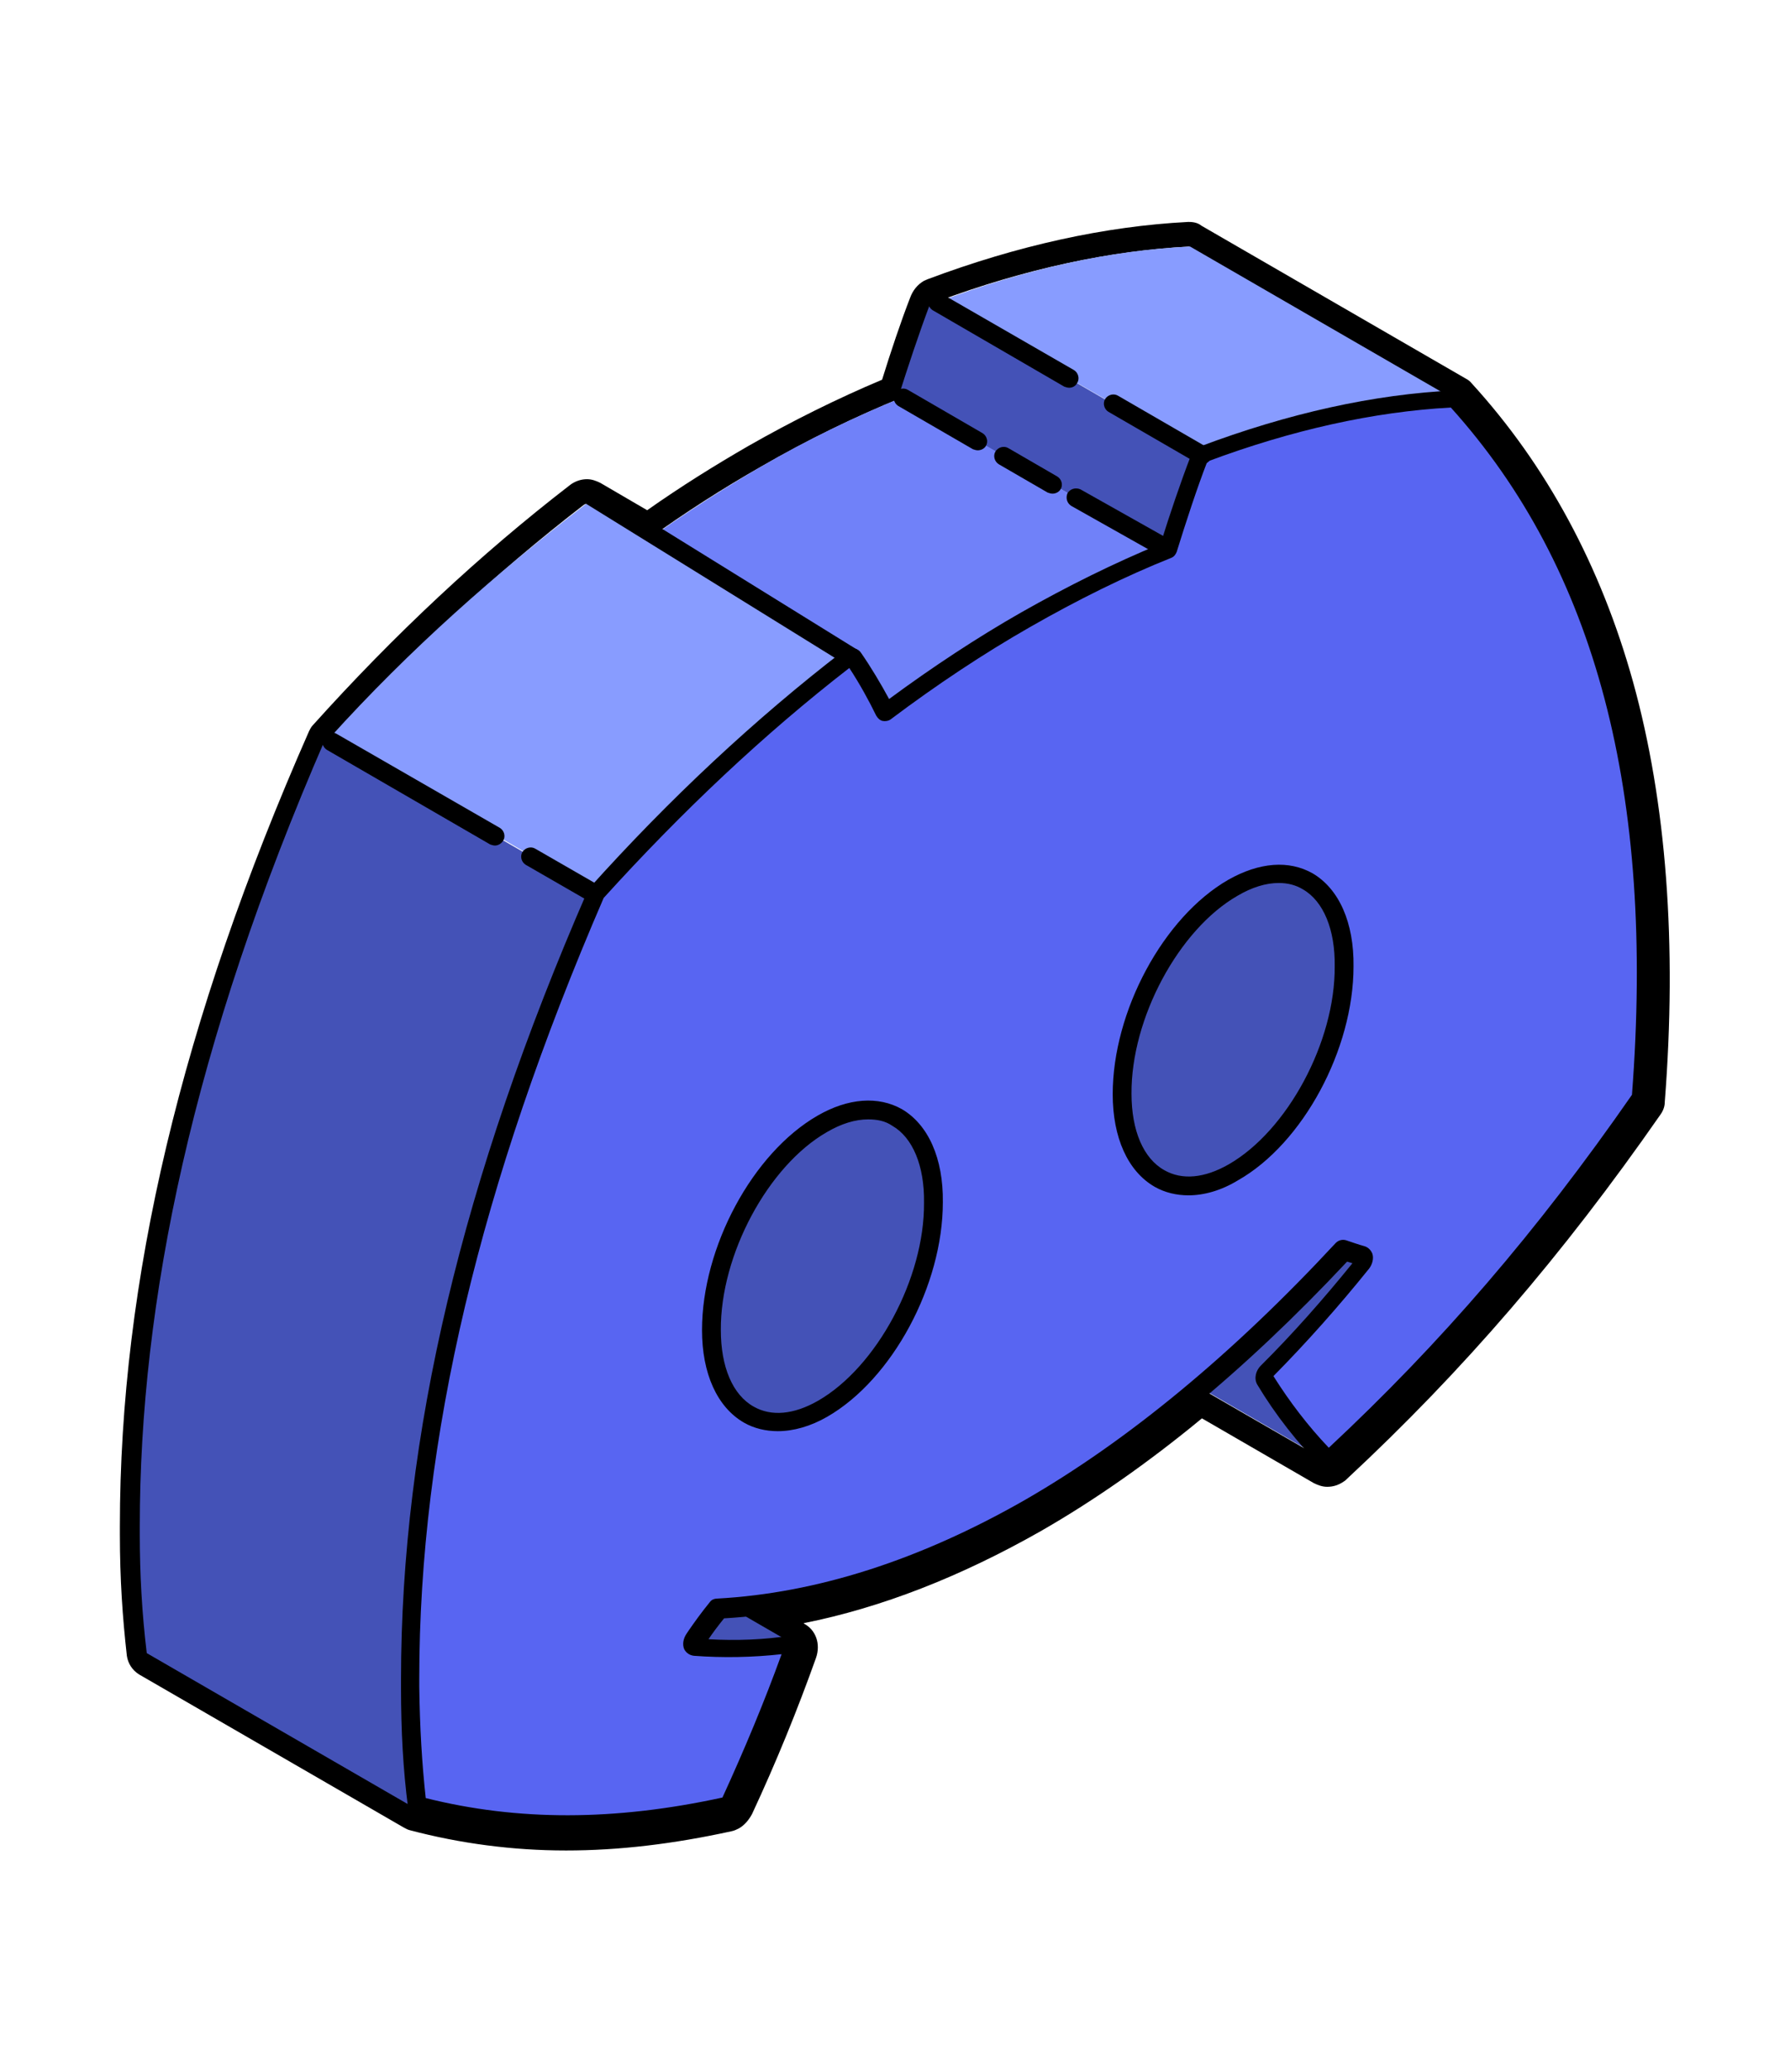 <svg viewBox="0 0 70 81" fill="none" xmlns="http://www.w3.org/2000/svg">
  <path
    d="M46.498 9.639L56.841 15.619C62.39 21.682 65.102 30.485 64.135 42.988C59.952 48.989 55.958 53.401 52.006 57.06C51.943 57.101 51.922 57.101 51.88 57.101C51.859 57.101 51.859 57.101 51.838 57.101L46.877 54.237C44.649 56.119 42.42 57.708 40.192 58.983C36.24 61.241 32.288 62.559 28.483 62.851L30.964 64.273C31.006 64.294 31.027 64.378 30.985 64.461C30.27 66.468 29.45 68.476 28.526 70.462C28.505 70.525 28.441 70.587 28.399 70.608C26.318 71.068 24.237 71.34 22.135 71.34C20.201 71.34 18.246 71.11 16.27 70.587L5.928 64.608C5.739 63.039 5.655 61.534 5.655 59.966V59.652C5.655 50.954 7.694 40.981 12.928 28.979L23.27 34.959C22.934 35.712 22.619 36.444 22.324 37.175C20.958 40.479 19.844 43.636 18.961 46.647C18.667 47.651 18.393 48.633 18.141 49.616C18.393 48.633 18.667 47.651 18.961 46.647C19.844 43.636 20.958 40.5 22.324 37.175C22.619 36.444 22.934 35.691 23.27 34.959L12.928 28.979C16.06 25.488 19.36 22.414 22.829 19.738C22.871 19.717 22.892 19.696 22.934 19.696C22.955 19.696 22.955 19.696 22.976 19.696L25.351 21.076C26.802 20.03 28.273 19.09 29.745 18.253C31.595 17.187 33.444 16.288 35.294 15.535C35.631 14.469 36.093 13.068 36.514 11.96C36.535 11.897 36.598 11.834 36.64 11.792C40.108 10.496 43.429 9.806 46.498 9.639ZM51.228 34.541C51.186 34.52 51.165 34.499 51.123 34.478C51.165 34.478 51.186 34.52 51.228 34.541ZM51.417 34.687C51.375 34.645 51.312 34.604 51.27 34.562C51.333 34.604 51.375 34.645 51.417 34.687ZM51.565 34.813C51.523 34.771 51.48 34.729 51.438 34.708C51.48 34.729 51.523 34.771 51.565 34.813ZM51.712 34.959C51.691 34.917 51.649 34.896 51.628 34.876C51.649 34.896 51.67 34.917 51.712 34.959ZM51.817 35.105C51.796 35.064 51.775 35.043 51.733 35.001C51.775 35.043 51.796 35.085 51.817 35.105ZM51.943 35.273C51.922 35.231 51.901 35.21 51.88 35.168C51.901 35.21 51.922 35.252 51.943 35.273ZM52.048 35.461C52.027 35.419 52.006 35.398 51.985 35.356C52.006 35.398 52.027 35.419 52.048 35.461ZM52.153 35.649C52.132 35.607 52.111 35.566 52.09 35.545C52.111 35.586 52.132 35.628 52.153 35.649ZM52.216 35.816C52.216 35.837 52.237 35.858 52.237 35.879C52.216 35.837 52.216 35.837 52.216 35.816C52.216 35.795 52.195 35.775 52.195 35.754C52.195 35.775 52.195 35.795 52.216 35.816ZM52.3 36.088C52.279 36.046 52.279 36.005 52.258 35.963C52.279 36.005 52.3 36.046 52.3 36.088ZM52.363 36.318C52.342 36.276 52.342 36.235 52.321 36.193C52.342 36.235 52.363 36.276 52.363 36.318ZM52.426 36.569C52.426 36.527 52.405 36.486 52.405 36.423C52.405 36.465 52.426 36.527 52.426 36.569ZM52.468 36.82C52.468 36.778 52.447 36.715 52.447 36.674C52.468 36.715 52.468 36.778 52.468 36.82ZM52.489 36.946C52.489 36.987 52.511 37.05 52.511 37.113C52.511 37.05 52.489 36.987 52.489 36.946ZM52.532 37.405C52.532 37.343 52.532 37.28 52.511 37.217C52.532 37.259 52.532 37.343 52.532 37.405ZM52.532 37.719C52.532 37.74 52.532 37.761 52.532 37.782C52.532 37.761 52.532 37.74 52.532 37.719C52.532 37.635 52.532 37.573 52.532 37.489C52.532 37.573 52.532 37.635 52.532 37.719ZM35.168 43.762C35.126 43.741 35.105 43.72 35.063 43.699C35.105 43.699 35.126 43.741 35.168 43.762ZM35.378 43.908C35.336 43.866 35.273 43.824 35.231 43.783C35.273 43.824 35.315 43.866 35.378 43.908ZM35.505 44.033C35.462 43.992 35.42 43.95 35.378 43.929C35.42 43.95 35.462 43.992 35.505 44.033ZM35.652 44.18C35.631 44.138 35.589 44.117 35.568 44.096C35.589 44.117 35.61 44.138 35.652 44.18ZM35.757 44.326C35.736 44.284 35.715 44.264 35.673 44.243C35.715 44.264 35.736 44.305 35.757 44.326ZM35.883 44.493C35.862 44.452 35.841 44.431 35.82 44.389C35.841 44.431 35.862 44.473 35.883 44.493ZM35.988 44.682C35.967 44.64 35.946 44.619 35.925 44.577C35.946 44.619 35.967 44.64 35.988 44.682ZM36.093 44.87C36.072 44.828 36.051 44.786 36.03 44.765C36.051 44.807 36.072 44.849 36.093 44.87ZM36.177 45.079C36.156 45.037 36.156 44.995 36.135 44.953C36.135 45.016 36.156 45.058 36.177 45.079ZM36.24 45.267C36.24 45.288 36.24 45.288 36.261 45.309C36.24 45.288 36.24 45.288 36.24 45.267C36.24 45.246 36.219 45.204 36.219 45.184C36.219 45.204 36.219 45.246 36.24 45.267ZM36.324 45.539C36.303 45.497 36.303 45.455 36.282 45.413C36.282 45.455 36.303 45.497 36.324 45.539ZM36.366 45.79C36.366 45.748 36.345 45.706 36.345 45.643C36.345 45.685 36.366 45.748 36.366 45.79ZM36.408 46.041C36.408 45.999 36.387 45.936 36.387 45.894C36.408 45.936 36.408 45.999 36.408 46.041ZM47.928 45.999C47.949 45.978 47.97 45.978 47.991 45.957C47.97 45.978 47.949 45.978 47.928 45.999ZM36.45 46.312C36.45 46.25 36.45 46.208 36.429 46.145C36.429 46.208 36.45 46.271 36.45 46.312ZM36.471 46.626C36.471 46.563 36.471 46.501 36.45 46.438C36.471 46.501 36.471 46.563 36.471 46.626ZM36.471 46.856C36.471 46.877 36.471 46.919 36.471 46.94C36.471 46.961 36.471 46.982 36.471 47.002C36.471 46.982 36.471 46.961 36.471 46.94C36.471 46.919 36.471 46.877 36.471 46.856C36.471 46.814 36.471 46.752 36.471 46.71C36.471 46.752 36.471 46.814 36.471 46.856ZM53.267 49.156C53.267 49.156 53.267 49.135 53.267 49.156C53.267 49.135 53.267 49.156 53.267 49.156ZM53.288 49.24C53.288 49.219 53.288 49.219 53.288 49.219C53.288 49.219 53.288 49.219 53.288 49.24ZM53.267 49.323C53.267 49.303 53.267 49.303 53.267 49.303C53.267 49.303 53.267 49.303 53.267 49.323ZM31.931 55.178C31.91 55.199 31.889 55.199 31.868 55.22C31.889 55.199 31.91 55.199 31.931 55.178ZM31.637 55.324C31.658 55.303 31.7 55.303 31.721 55.282C31.7 55.303 31.679 55.303 31.637 55.324ZM31.426 55.408C31.447 55.387 31.489 55.387 31.511 55.366C31.489 55.387 31.447 55.387 31.426 55.408ZM31.3 55.45C31.279 55.45 31.237 55.471 31.216 55.471C31.258 55.471 31.279 55.45 31.3 55.45ZM29.598 55.471C29.577 55.471 29.556 55.45 29.556 55.45C29.577 55.45 29.577 55.45 29.598 55.471ZM29.787 55.512C29.766 55.512 29.745 55.491 29.724 55.491C29.745 55.512 29.766 55.512 29.787 55.512ZM31.111 55.491C31.09 55.491 31.048 55.512 31.027 55.512C31.048 55.512 31.069 55.512 31.111 55.491ZM29.955 55.554C29.934 55.554 29.913 55.554 29.892 55.533C29.913 55.554 29.934 55.554 29.955 55.554ZM30.817 55.554C30.838 55.554 30.88 55.554 30.901 55.533C30.88 55.554 30.838 55.554 30.817 55.554ZM30.144 55.575C30.123 55.575 30.102 55.575 30.06 55.575C30.081 55.575 30.123 55.575 30.144 55.575ZM30.712 55.575C30.691 55.575 30.649 55.575 30.628 55.575C30.649 55.575 30.67 55.575 30.712 55.575ZM30.333 55.596C30.312 55.596 30.27 55.596 30.249 55.596C30.27 55.596 30.291 55.596 30.333 55.596ZM30.523 55.596C30.502 55.596 30.459 55.596 30.438 55.596C30.459 55.596 30.48 55.596 30.523 55.596ZM46.498 8.677C46.477 8.677 46.456 8.677 46.456 8.677C43.219 8.844 39.793 9.597 36.282 10.914C36.24 10.935 36.177 10.956 36.135 10.977C35.883 11.123 35.694 11.353 35.589 11.646C35.231 12.566 34.832 13.758 34.495 14.845C32.751 15.577 30.985 16.455 29.261 17.438C27.958 18.19 26.613 19.027 25.309 19.947L23.48 18.88C23.312 18.797 23.144 18.734 22.955 18.734C22.745 18.734 22.535 18.797 22.345 18.922C22.324 18.943 22.282 18.964 22.261 18.985C18.793 21.661 15.429 24.798 12.234 28.352C12.171 28.415 12.129 28.498 12.087 28.582C7.084 39.935 4.688 50.097 4.688 59.673V59.987C4.688 61.743 4.793 63.248 4.961 64.733C5.003 65.026 5.171 65.298 5.444 65.465L15.787 71.445C15.871 71.487 15.934 71.528 16.018 71.549C17.994 72.072 20.054 72.344 22.135 72.344C24.195 72.344 26.318 72.093 28.61 71.591C28.715 71.57 28.799 71.528 28.883 71.487C29.114 71.361 29.282 71.152 29.408 70.922C30.354 68.894 31.195 66.824 31.91 64.817C32.099 64.273 31.91 63.729 31.447 63.478L31.426 63.458C34.474 62.851 37.565 61.639 40.697 59.861C42.778 58.669 44.901 57.185 47.003 55.45L51.375 57.98C51.544 58.063 51.712 58.126 51.901 58.126C52.132 58.126 52.342 58.063 52.553 57.917C52.595 57.896 52.637 57.854 52.679 57.812C57.219 53.589 61.108 49.072 64.934 43.574C65.039 43.427 65.102 43.26 65.102 43.093C65.586 36.904 65.165 31.363 63.862 26.658C62.601 22.121 60.477 18.19 57.556 14.991C57.492 14.908 57.408 14.845 57.324 14.803L46.982 8.823C46.856 8.719 46.688 8.677 46.498 8.677Z"
    fill="black" />
  <path
    d="M53.246 49.407C53.33 49.302 53.351 49.156 53.267 49.114L42.925 43.134C42.988 43.176 42.988 43.322 42.904 43.427C41.706 44.932 40.444 46.312 39.141 47.651C39.057 47.734 39.015 47.88 39.057 47.943C39.793 49.135 40.613 50.181 41.538 51.121C41.538 51.121 41.538 51.121 41.559 51.142L51.901 57.122C51.901 57.122 51.901 57.122 51.88 57.101C50.955 56.181 50.135 55.115 49.399 53.923C49.357 53.86 49.399 53.714 49.483 53.63C50.787 52.313 52.048 50.912 53.246 49.407Z"
    fill="#4452B7" />
  <path
    d="M45.342 46.082L35 40.102C35.778 40.542 36.787 40.5 37.901 39.873C40.339 38.472 42.231 34.875 42.231 31.802C42.252 30.15 41.706 29 40.802 28.477L51.144 34.457C52.027 34.98 52.595 36.13 52.574 37.782C52.574 40.855 50.682 44.452 48.243 45.852C47.129 46.48 46.12 46.521 45.342 46.082Z"
    fill="#4452B7" />
  <path
    d="M27.138 64.377L16.796 58.398C16.796 58.398 16.817 58.398 16.838 58.398C18.036 58.502 19.297 58.481 20.622 58.293C20.643 58.293 20.664 58.293 20.685 58.293L31.027 64.273C31.006 64.273 30.985 64.252 30.964 64.273C29.64 64.461 28.399 64.482 27.18 64.377C27.159 64.377 27.138 64.377 27.138 64.377Z"
    fill="#4452B7" />
  <path
    d="M29.282 55.303L18.94 49.323C19.718 49.762 20.727 49.721 21.841 49.093C24.258 47.713 26.171 44.096 26.171 41.023C26.192 39.371 25.625 38.221 24.742 37.698L35.084 43.678C35.967 44.201 36.535 45.351 36.514 47.002C36.514 50.076 34.601 53.672 32.183 55.073C31.069 55.7 30.06 55.742 29.282 55.303Z"
    fill="#4452B7" />
  <path
    d="M47.003 17.793L36.661 11.813C40.15 10.496 43.45 9.785 46.541 9.639L56.883 15.618C53.793 15.765 50.471 16.476 47.003 17.793Z"
    fill="#889CFF" />
  <path
    d="M45.49 21.431L35.147 15.472C35.484 14.406 35.946 13.005 36.366 11.897C36.388 11.834 36.45 11.771 36.493 11.729L46.835 17.709C46.772 17.73 46.73 17.793 46.709 17.877C46.288 18.964 45.805 20.365 45.49 21.431Z"
    fill="#4452B7" />
  <path
    d="M34.601 27.871L24.258 21.891C26.066 20.532 27.916 19.319 29.745 18.253C31.574 17.187 33.444 16.288 35.294 15.535L45.637 21.515C43.787 22.267 41.916 23.167 40.087 24.233C38.258 25.299 36.429 26.512 34.601 27.871Z"
    fill="#7081F9" />
  <path
    d="M15.787 65.632C15.787 56.934 17.91 46.856 23.144 34.855L12.739 28.854C7.505 40.876 5.466 50.954 5.466 59.673V59.987C5.466 61.534 5.55 63.06 5.739 64.628L16.081 70.608C15.892 69.04 15.808 67.535 15.808 65.967L15.787 65.632Z"
    fill="#4452B7" />
  <path
    d="M22.997 19.717C22.976 19.696 22.913 19.696 22.871 19.738C19.424 22.393 16.039 25.362 12.886 28.854L23.312 34.938C26.445 31.446 29.745 28.373 33.213 25.697C33.276 25.655 33.318 25.655 33.339 25.676L22.997 19.717Z"
    fill="#889CFF" />
  <path
    d="M16.312 70.587C16.123 69.019 16.039 67.514 16.039 65.946V65.632C16.039 56.934 18.078 46.961 23.312 34.959C26.445 31.467 29.745 28.394 33.213 25.717C33.297 25.676 33.339 25.676 33.382 25.717C33.802 26.345 34.306 27.16 34.643 27.871C36.45 26.512 38.3 25.299 40.129 24.233C41.958 23.167 43.829 22.267 45.679 21.515C46.015 20.448 46.478 19.048 46.898 17.939C46.919 17.877 46.982 17.814 47.024 17.772C50.514 16.455 53.814 15.744 56.904 15.598C62.453 21.661 65.165 30.464 64.198 42.967C60.015 48.968 56.021 53.38 52.069 57.038C51.985 57.101 51.922 57.101 51.901 57.08C50.976 56.16 50.156 55.094 49.42 53.902C49.379 53.84 49.42 53.693 49.505 53.609C50.829 52.292 52.069 50.891 53.267 49.386C53.372 49.261 53.372 49.114 53.288 49.093C53.036 49.031 52.784 48.947 52.532 48.842C48.474 53.212 44.376 56.599 40.276 58.962C36.177 61.325 32.057 62.663 28.084 62.851C27.685 63.332 27.433 63.708 27.18 64.064C27.096 64.189 27.096 64.336 27.201 64.357C28.399 64.461 29.661 64.44 30.985 64.252C31.069 64.231 31.111 64.336 31.069 64.44C30.354 66.447 29.535 68.455 28.61 70.441C28.589 70.504 28.526 70.566 28.484 70.587C24.469 71.486 20.453 71.695 16.312 70.587ZM48.201 34.708C45.784 36.088 43.871 39.705 43.871 42.779C43.871 45.852 45.847 47.212 48.222 45.852C50.661 44.452 52.553 40.855 52.553 37.782C52.595 34.708 50.64 33.307 48.201 34.708ZM32.162 43.929C29.745 45.309 27.832 48.926 27.832 52C27.832 55.073 29.808 56.432 32.183 55.073C34.601 53.693 36.514 50.076 36.514 47.002C36.535 43.929 34.58 42.528 32.162 43.929Z"
    fill="#5865F2" />
  <path
    d="M22.177 71.716C20.117 71.716 18.141 71.466 16.228 70.964C16.081 70.922 15.976 70.796 15.955 70.65C15.766 69.186 15.682 67.702 15.682 65.967V65.653C15.682 56.16 18.078 46.083 22.976 34.834C22.997 34.792 23.018 34.771 23.039 34.729C26.192 31.216 29.535 28.101 32.982 25.446C33.003 25.446 33.003 25.425 33.024 25.425C33.318 25.258 33.571 25.362 33.676 25.529C34.054 26.073 34.453 26.742 34.769 27.328C36.471 26.073 38.216 24.923 39.94 23.94C41.748 22.916 43.556 22.017 45.385 21.264C45.742 20.114 46.183 18.818 46.562 17.835C46.625 17.689 46.73 17.563 46.856 17.48C46.877 17.48 46.898 17.459 46.919 17.459C50.366 16.162 53.73 15.409 56.904 15.263C57.009 15.263 57.114 15.305 57.198 15.389C63.126 21.87 65.544 30.903 64.598 43.03C64.598 43.093 64.577 43.155 64.535 43.218C60.73 48.675 56.862 53.17 52.363 57.352C52.342 57.373 52.342 57.373 52.321 57.394C51.964 57.624 51.754 57.436 51.691 57.373C50.745 56.411 49.883 55.324 49.168 54.132C49.021 53.881 49.126 53.568 49.294 53.401C50.556 52.146 51.754 50.787 52.889 49.386C52.826 49.365 52.742 49.344 52.679 49.323C48.643 53.63 44.544 56.997 40.508 59.339C36.366 61.722 32.267 63.039 28.315 63.269C28.063 63.583 27.874 63.834 27.706 64.085C28.799 64.147 29.892 64.106 30.964 63.938C31.111 63.917 31.279 63.98 31.363 64.085C31.468 64.21 31.511 64.419 31.448 64.608C30.754 66.594 29.913 68.622 28.967 70.65C28.904 70.776 28.799 70.88 28.694 70.964C28.652 70.985 28.631 71.006 28.589 71.006C26.318 71.466 24.195 71.716 22.177 71.716ZM16.649 70.295C20.243 71.194 24.027 71.194 28.252 70.274C29.114 68.392 29.892 66.531 30.565 64.67C29.43 64.796 28.273 64.817 27.138 64.733C26.97 64.712 26.844 64.628 26.76 64.482C26.676 64.294 26.718 64.064 26.844 63.876L26.928 63.75C27.159 63.416 27.412 63.06 27.769 62.621C27.832 62.538 27.937 62.496 28.042 62.496C31.931 62.287 35.967 60.99 40.066 58.649C44.102 56.328 48.201 52.941 52.237 48.592C52.342 48.487 52.49 48.445 52.637 48.487C52.889 48.571 53.12 48.654 53.351 48.717C53.499 48.759 53.604 48.863 53.667 49.01C53.73 49.198 53.667 49.428 53.541 49.595C52.363 51.059 51.102 52.48 49.799 53.798C50.429 54.801 51.165 55.763 51.964 56.599C56.336 52.522 60.12 48.132 63.82 42.8C64.724 31.028 62.411 22.226 56.736 15.932C53.709 16.099 50.514 16.81 47.213 18.044C46.814 19.069 46.372 20.428 46.015 21.578C45.973 21.682 45.91 21.766 45.805 21.808C43.976 22.539 42.126 23.459 40.297 24.505C38.468 25.55 36.64 26.763 34.832 28.122C34.748 28.185 34.622 28.206 34.517 28.185C34.411 28.164 34.327 28.08 34.264 27.976C33.991 27.411 33.613 26.721 33.213 26.115C29.892 28.686 26.676 31.718 23.607 35.105C18.772 46.292 16.396 56.265 16.396 65.632V65.946C16.418 67.556 16.502 68.957 16.649 70.295ZM31.006 64.628C31.006 64.628 30.985 64.628 31.006 64.628C30.985 64.628 31.006 64.628 31.006 64.628ZM30.418 55.951C29.955 55.951 29.493 55.847 29.093 55.617C28.042 55.011 27.453 53.693 27.453 52C27.453 48.759 29.43 45.079 31.973 43.615C33.171 42.925 34.348 42.842 35.273 43.364C36.303 43.971 36.892 45.288 36.871 47.002C36.871 50.243 34.895 53.923 32.351 55.387C31.7 55.763 31.027 55.951 30.418 55.951ZM33.949 43.762C33.444 43.762 32.898 43.929 32.33 44.263C30.039 45.581 28.168 49.051 28.189 52C28.189 53.442 28.652 54.53 29.471 54.99C30.165 55.387 31.048 55.303 31.994 54.76C34.285 53.442 36.156 49.971 36.135 47.023C36.156 45.581 35.694 44.472 34.895 44.013C34.622 43.824 34.306 43.762 33.949 43.762ZM46.477 46.731C46.015 46.731 45.553 46.626 45.153 46.396C44.102 45.79 43.514 44.472 43.514 42.779C43.514 39.538 45.49 35.858 48.033 34.395C49.252 33.705 50.408 33.621 51.333 34.144C52.363 34.75 52.952 36.067 52.931 37.782C52.931 41.023 50.955 44.703 48.411 46.145C47.76 46.542 47.087 46.731 46.477 46.731ZM50.009 34.52C49.505 34.52 48.958 34.687 48.391 35.022C46.099 36.339 44.228 39.81 44.249 42.758C44.249 44.201 44.712 45.288 45.532 45.748C46.225 46.145 47.108 46.062 48.054 45.518C50.345 44.201 52.216 40.73 52.195 37.782C52.216 36.339 51.754 35.231 50.955 34.771C50.682 34.604 50.366 34.52 50.009 34.52Z"
    fill="black" />
  <path
    d="M33.339 26.094C33.276 26.094 33.213 26.073 33.15 26.031L22.955 19.717C22.787 19.612 22.724 19.382 22.829 19.215C22.934 19.048 23.165 18.985 23.333 19.089L33.529 25.404C33.697 25.508 33.76 25.738 33.655 25.906C33.592 26.031 33.465 26.094 33.339 26.094Z"
    fill="black" />
  <path
    d="M47.003 18.149C46.94 18.149 46.877 18.128 46.814 18.107L43.345 16.099C43.177 15.995 43.114 15.765 43.219 15.598C43.324 15.43 43.556 15.368 43.724 15.472L47.192 17.48C47.36 17.584 47.423 17.814 47.318 17.981C47.255 18.086 47.129 18.149 47.003 18.149Z"
    fill="black" />
  <path
    d="M41.811 15.159C41.748 15.159 41.685 15.138 41.622 15.117L36.471 12.127C36.303 12.022 36.24 11.792 36.345 11.625C36.45 11.458 36.682 11.395 36.85 11.5L42 14.469C42.168 14.573 42.231 14.803 42.126 14.97C42.063 15.096 41.937 15.159 41.811 15.159Z"
    fill="black" />
  <path
    d="M38.237 17.605C38.174 17.605 38.111 17.584 38.048 17.563L35.126 15.87C34.958 15.765 34.895 15.535 35 15.368C35.105 15.2 35.336 15.138 35.505 15.242L38.426 16.936C38.595 17.04 38.658 17.27 38.553 17.438C38.489 17.542 38.363 17.605 38.237 17.605Z"
    fill="black" />
  <path
    d="M41.159 19.299C41.096 19.299 41.033 19.278 40.97 19.257L39.057 18.149C38.889 18.044 38.826 17.814 38.931 17.647C39.036 17.48 39.267 17.417 39.435 17.521L41.348 18.63C41.517 18.734 41.58 18.964 41.474 19.131C41.411 19.236 41.285 19.299 41.159 19.299Z"
    fill="black" />
  <path
    d="M45.426 21.703C45.363 21.703 45.3 21.682 45.237 21.661L41.895 19.779C41.727 19.675 41.664 19.466 41.748 19.278C41.853 19.11 42.063 19.048 42.252 19.131L45.595 21.013C45.763 21.118 45.826 21.327 45.742 21.515C45.679 21.64 45.553 21.703 45.426 21.703Z"
    fill="black" />
  <path
    d="M19.36 33.056C19.297 33.056 19.234 33.036 19.171 33.015L12.781 29.314C12.613 29.209 12.55 28.979 12.655 28.812C12.76 28.645 12.991 28.582 13.159 28.687L19.55 32.367C19.718 32.471 19.781 32.701 19.676 32.868C19.613 32.973 19.486 33.056 19.36 33.056Z"
    fill="black" />
  <path
    d="M23.144 35.231C23.081 35.231 23.018 35.21 22.955 35.189L20.559 33.809C20.39 33.705 20.327 33.475 20.432 33.307C20.538 33.14 20.769 33.077 20.937 33.182L23.333 34.562C23.502 34.666 23.565 34.897 23.459 35.064C23.396 35.168 23.27 35.231 23.144 35.231Z"
    fill="black" />
</svg>
